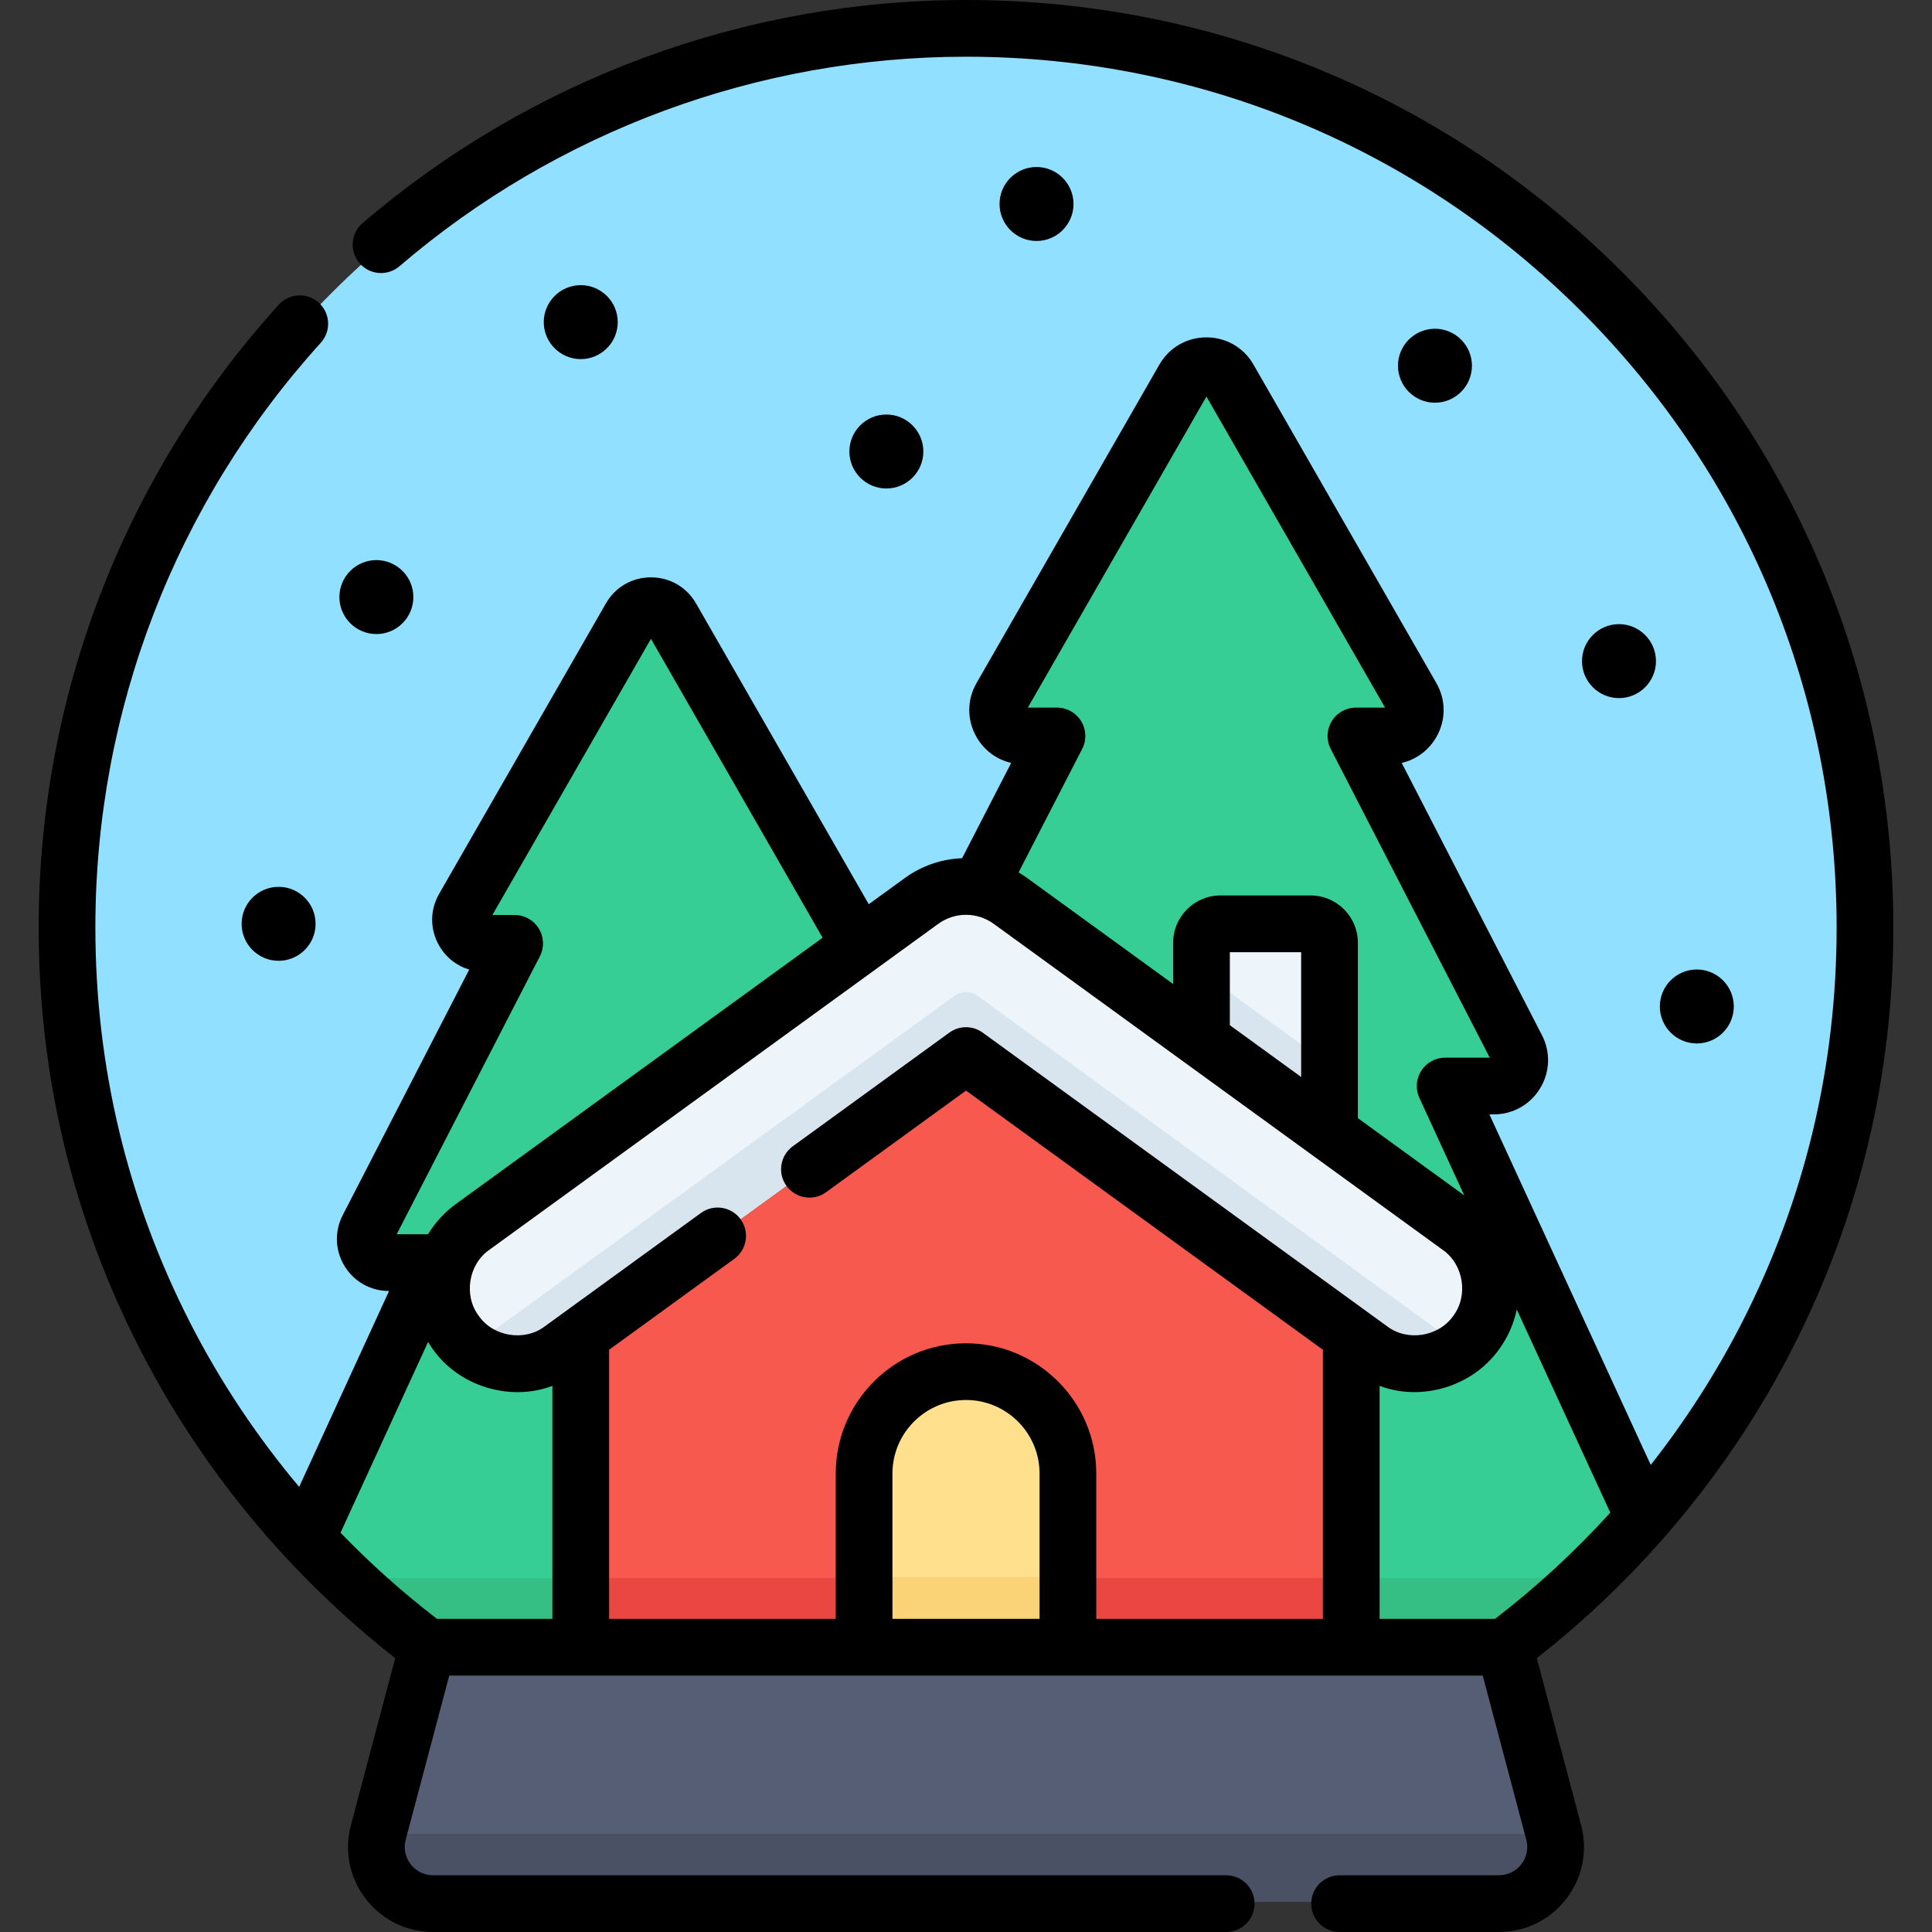 <svg id="Capa_1" enable-background="new 0 0 512 512" height="512" viewBox="0 0 512 512" width="512" xmlns="http://www.w3.org/2000/svg"><rect x="0" y="0" width="512" height="512" fill="#333333" stroke="none"/><g><g><path d="m256 8c-131.32 0-237.775 106.456-237.775 237.775 0 77.892 37.455 147.033 95.335 190.403h284.881c57.88-43.37 95.335-112.512 95.335-190.403 0-131.319-106.456-237.775-237.776-237.775z" fill="#92e0ff"/><g><path d="m259.548 436.178h138.893c13.463-10.088 25.803-21.586 36.842-34.249l-52.557-114.181h12.862c5.132 0 8.445-5.432 6.094-9.995l-42.55-82.597h8.82c5.27 0 8.569-5.699 5.945-10.269l-48.357-84.214c-2.635-4.589-9.255-4.589-11.89 0l-48.356 84.214c-2.624 4.57.675 10.269 5.945 10.269h8.82l-20.51 39.813v201.209z" fill="#36ce94"/><path d="m227.575 250.012-49.479-86.169c-2.403-4.185-8.44-4.185-10.843 0l-44.101 76.804c-2.393 4.168.616 9.365 5.422 9.365h8.044l-38.806 75.33c-2.143 4.161.877 9.115 5.558 9.115h11.73l-33.475 72.933c9.755 10.52 20.433 20.17 31.935 28.788h114.015z" fill="#36ce94"/><path d="m113.557 436.179h284.886l12.998 48.974c2.526 9.519-4.65 18.848-14.498 18.848h-281.885c-9.848 0-17.024-9.329-14.498-18.848z" fill="#565e75"/><path d="m100.361 486c-1.898 9.217 5.141 18 14.696 18h281.885c9.555 0 16.594-8.783 14.696-18z" fill="#4b5165"/><path d="m374.738 361.203c-4.074 0-8.186-1.24-11.734-3.817l-107.004-77.7-107.004 77.699c-8.936 6.491-21.445 4.506-27.935-4.433-6.49-8.938-4.506-21.444 4.433-27.935l118.755-86.232c7.008-5.088 16.494-5.088 23.502 0l118.755 86.232c8.939 6.49 10.923 18.997 4.433 27.935-3.914 5.389-10.014 8.251-16.201 8.251z" fill="#edf4fa"/><path d="m352.145 300.068v-50.224c0-2.761-2.238-5-5-5h-23.86c-2.762 0-5 2.239-5 5v25.637z" fill="#edf4fa"/><path d="m318.285 275.48 33.86 24.588v-18l-33.86-24.588z" fill="#d8e5ef"/><path d="m92.288 418.179c6.729 6.401 13.825 12.42 21.271 18h114.015v-18z" fill="#36bf84"/><path d="m259.548 418.179v18h138.893c7.444-5.578 14.531-11.601 21.258-18z" fill="#36bf84"/><g><path d="m256 279.686-101.896 73.99v82.502h203.792v-82.502z" fill="#f7594e"/></g><path d="m363.004 357.385c3.549 2.577 7.66 3.817 11.734 3.817 4.435 0 8.822-1.478 12.394-4.297l-128.195-93.087c-1.752-1.272-4.124-1.272-5.876 0l-128.185 93.082c6.854 5.406 16.711 5.868 24.12.485l107.004-77.699z" fill="#d8e5ef"/><path d="m282.954 436.178h-53.908v-45.935c0-14.886 12.068-26.954 26.954-26.954 14.886 0 26.954 12.068 26.954 26.954z" fill="#ffe08c"/><path d="m154.104 418.179h203.792v18h-203.792z" fill="#ea4642"/><path d="m229.046 418.179h53.908v18h-53.908z" fill="#f9d375"/></g></g><g><path d="m234.894 129.455c-5.404 0-9.801-4.397-9.801-9.801s4.397-9.801 9.801-9.801c5.405 0 9.802 4.397 9.802 9.801.001 5.404-4.397 9.801-9.802 9.801z"/><path d="m153.905 95.168c-5.404 0-9.801-4.397-9.801-9.802 0-5.404 4.397-9.801 9.801-9.801s9.801 4.397 9.801 9.801c0 5.405-4.397 9.802-9.801 9.802z"/><path d="m274.69 63.86c-5.404 0-9.801-4.397-9.801-9.802 0-5.404 4.397-9.801 9.801-9.801 5.405 0 9.802 4.397 9.802 9.801 0 5.405-4.397 9.802-9.802 9.802z"/><path d="m73.833 254.623c-5.404 0-9.801-4.397-9.801-9.801 0-5.405 4.397-9.802 9.801-9.802s9.801 4.397 9.801 9.802c0 5.404-4.397 9.801-9.801 9.801z"/><path d="m99.745 168.032c-5.405 0-9.802-4.397-9.802-9.801s4.397-9.801 9.802-9.801c5.404 0 9.801 4.397 9.801 9.801s-4.397 9.801-9.801 9.801z"/><path d="m429.048 185.006c-5.404 0-9.801-4.397-9.801-9.801s4.397-9.801 9.801-9.801 9.801 4.397 9.801 9.801-4.397 9.801-9.801 9.801z"/><path d="m449.672 276.528c-5.404 0-9.801-4.397-9.801-9.801 0-5.405 4.397-9.802 9.801-9.802 5.405 0 9.802 4.397 9.802 9.802.001 5.404-4.397 9.801-9.802 9.801z"/><path d="m380.278 106.723c-5.404 0-9.801-4.397-9.801-9.801s4.397-9.801 9.801-9.801 9.801 4.397 9.801 9.801-4.397 9.801-9.801 9.801z"/><path d="m429.775 71.98c-46.417-46.417-108.131-71.98-173.775-71.98-58.658 0-115.452 21.004-159.917 59.143-3.151 2.701-3.514 7.445-.811 10.596 2.701 3.149 7.445 3.515 10.596.811 41.743-35.802 95.061-55.52 150.132-55.52 61.629 0 119.569 24 163.148 67.578 43.578 43.578 67.578 101.519 67.578 163.148 0 36.962-8.475 72.268-25.189 104.936-6.767 13.227-14.859 25.81-24.076 37.525l-42.756-92.891h1.155c5.058 0 9.649-2.578 12.282-6.896 2.632-4.318 2.821-9.579.505-14.073l-37.181-72.175c3.824-.881 7.116-3.289 9.152-6.805 2.602-4.494 2.612-9.866.026-14.368l-48.451-84.38c-2.596-4.521-7.258-7.221-12.472-7.221-.001 0-.001 0-.001 0-5.213 0-9.877 2.699-12.474 7.221l-48.451 84.379c-2.586 4.503-2.576 9.874.026 14.368 2.036 3.518 5.328 5.925 9.152 6.806l-13.011 25.258c-5.324.202-10.604 1.932-15.15 5.233l-9.581 6.957-45.769-79.709c-2.486-4.332-6.953-6.918-11.949-6.918-4.995 0-9.462 2.586-11.948 6.918l-44.188 76.953c-2.478 4.314-2.469 9.46.023 13.765 1.804 3.117 4.639 5.324 7.954 6.305l-33.531 65.091c-2.219 4.307-2.038 9.347.484 13.483 2.521 4.136 6.92 6.606 11.764 6.606h.036l-23.826 51.914c-11.2-13.333-20.913-27.899-28.817-43.347-16.714-32.668-25.189-67.975-25.189-104.936 0-57.403 21.214-112.419 59.735-154.911 2.788-3.074 2.555-7.827-.521-10.615-3.073-2.787-7.827-2.554-10.614.521-41.032 45.262-63.629 103.862-63.629 165.005 0 39.365 9.029 76.974 26.838 111.782 16.212 31.685 39.547 59.892 67.654 81.889l-11.743 44.247c-1.81 6.819-.381 13.936 3.921 19.528 4.3 5.591 10.814 8.798 17.869 8.798h210.165c4.151 0 7.515-3.364 7.515-7.515s-3.364-7.515-7.515-7.515h-210.168c-2.351 0-4.522-1.069-5.957-2.932-1.433-1.864-1.91-4.237-1.306-6.51l11.541-43.482h273.88l11.541 43.482c.604 2.273.127 4.646-1.306 6.51-1.434 1.863-3.606 2.932-5.957 2.932h-42.212c-4.151 0-7.515 3.364-7.515 7.515s3.364 7.515 7.515 7.515h42.212c7.055 0 13.569-3.207 17.869-8.798 4.301-5.592 5.731-12.709 3.921-19.528l-11.743-44.247c28.106-21.998 51.442-50.205 67.653-81.889 17.808-34.807 26.838-72.417 26.838-111.782-.001-65.644-25.563-127.358-71.981-173.775zm-110.056 33.108 47.335 82.435h-7.721c-2.62 0-5.052 1.365-6.416 3.603-1.364 2.237-1.465 5.023-.264 7.353l42.149 81.817h-11.828c-2.562 0-4.946 1.304-6.328 3.462-1.382 2.157-1.57 4.868-.498 7.195l11.897 25.845-28.197-20.475v-46.492c0-6.906-5.618-12.524-12.525-12.524h-23.906c-6.906 0-12.524 5.618-12.524 12.524v10.944l-38.704-28.104c-.734-.533-1.494-1.012-2.264-1.465l16.86-32.727c1.201-2.33 1.1-5.117-.264-7.353-1.364-2.238-3.796-3.603-6.416-3.603h-7.721zm25.099 147.249v33.073l-17.752-12.89-1.145-.831v-19.352zm-201.755 1.104c1.201-2.33 1.1-5.116-.264-7.353-1.364-2.238-3.796-3.603-6.416-3.603h-5.899l42.027-73.192 45.488 79.217-97.174 70.562c-3.022 2.195-5.516 4.921-7.393 8.023h-8.311zm3.327 175.576h-30.584c-9.072-6.954-17.613-14.608-25.565-22.832l23.201-50.553c.398.655.818 1.3 1.273 1.927 6.921 9.829 20.444 13.959 31.674 9.712v61.746zm129.102 0h-38.984v-38.511c0-10.748 8.745-19.492 19.492-19.492 10.748 0 19.492 8.745 19.492 19.492zm75.088 0h-60.059v-38.511c0-19.035-15.486-34.522-34.522-34.522s-34.521 15.486-34.521 34.522v38.511h-60.058v-71.319l33.176-24.091c3.358-2.438 4.104-7.137 1.664-10.496-2.438-3.358-7.138-4.103-10.496-1.664l-41.394 30.058c-5.363 4.07-13.651 2.752-17.492-2.777-4.069-5.366-2.752-13.649 2.777-17.493l118.986-86.4c4.403-3.196 10.318-3.195 14.717-.001l118.988 86.402c5.528 3.843 6.844 12.128 2.776 17.492-3.853 5.506-12.12 6.853-17.493 2.777l-107.213-77.851c-2.633-1.914-6.198-1.913-8.831 0l-41.492 30.127c-3.359 2.439-4.105 7.138-1.666 10.496 2.44 3.361 7.141 4.105 10.496 1.665l37.077-26.922 94.58 68.678zm45.614 0h-30.584v-61.75c11.234 4.25 24.724.084 31.673-9.708 2.321-3.196 3.891-6.775 4.677-10.528l24.78 53.835c-9.325 10.265-19.548 19.72-30.546 28.151z"/></g></g></svg>